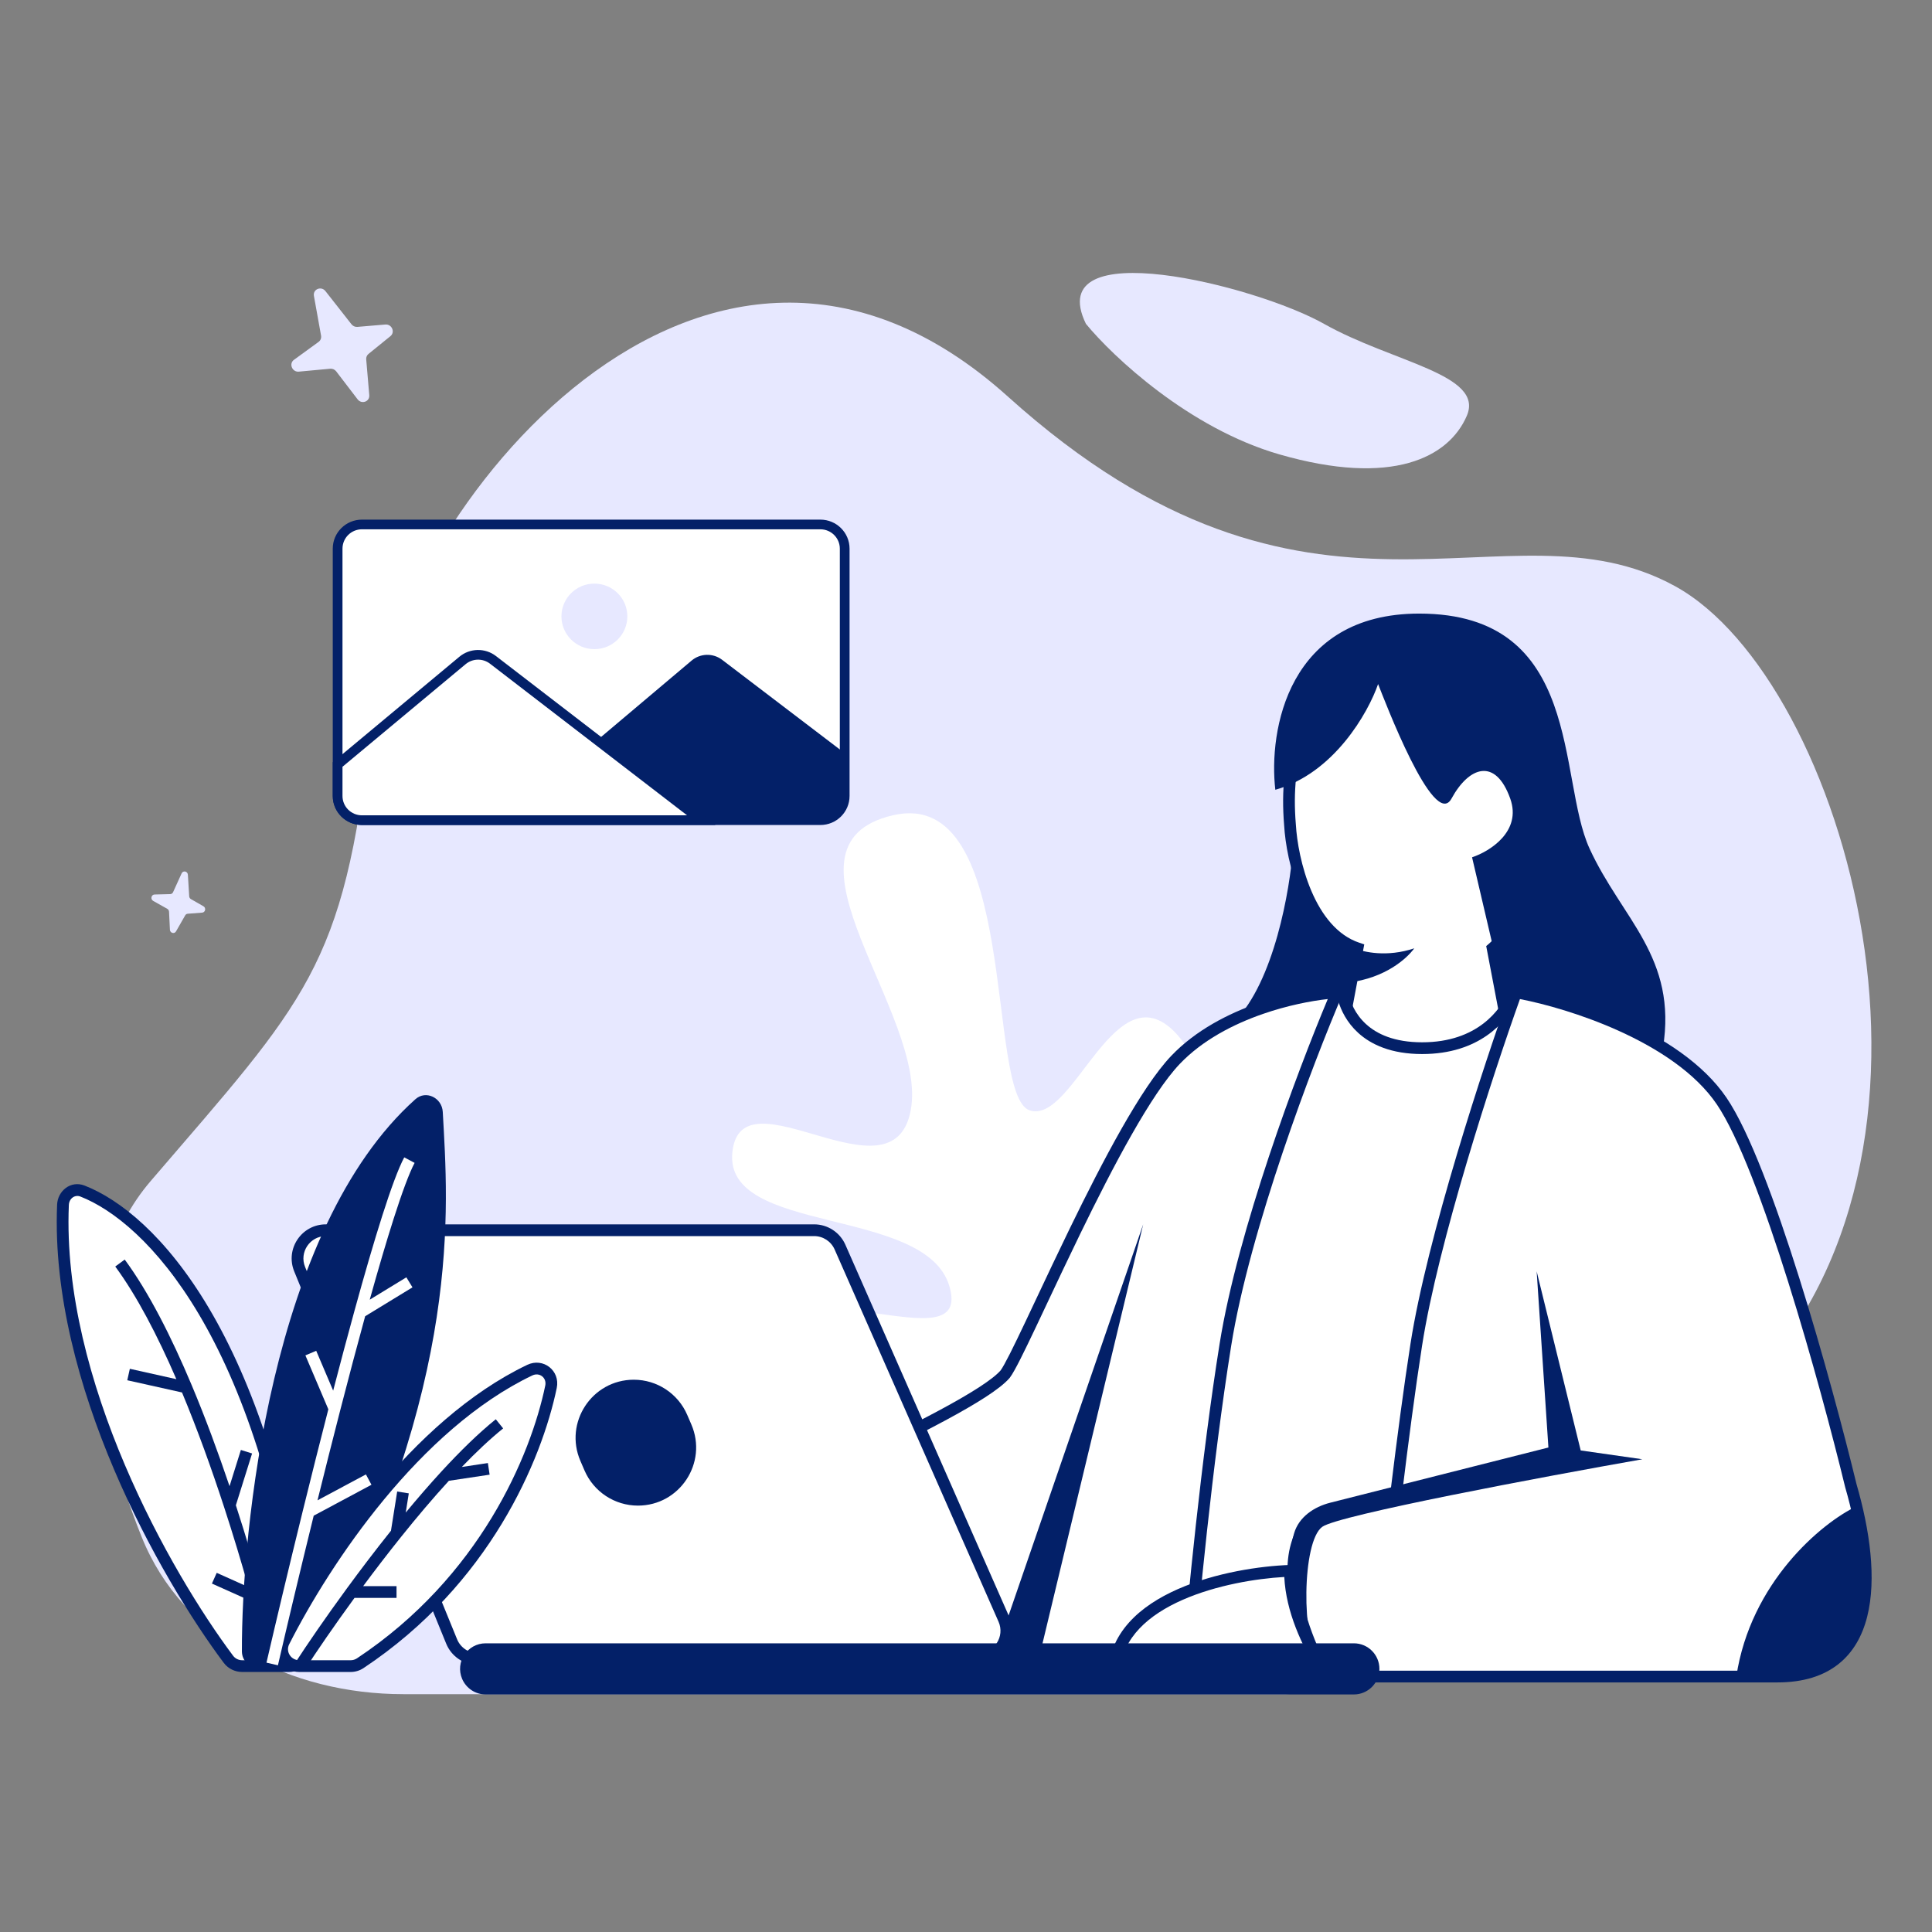 <svg xmlns="http://www.w3.org/2000/svg" width="3000" height="3000" fill="none" viewBox="0 0 3000 3000" id="woman-working-on-computer">
  <rect x="0" y="0" width="3000" height="3000" fill="#808080" stroke="none"/>
  <path fill="#E7E8FF" d="M574.784 1136.63C533.894 1503.35 474.83 1553.15 234.031 1833.85C108.684 1979.97 145.818 2201.74 220.017 2386.66C284.415 2547.15 452.868 2630.68 626.246 2630.68H1996.6C2128.16 2630.68 2612.01 2251.99 2705.63 2159.83C3078.18 1793.11 2864.65 1055.13 2601.13 910.255C2337.61 765.377 2037.75 1041.55 1565.24 615.971C1092.73 190.391 612.646 797.069 574.784 1136.63Z"></path>
  <path fill="#E7E8FF" d="M1986.55 705.546C1846.08 665.005 1727.79 553.516 1686.2 502.84C1616.89 360.024 1949.58 442.949 2055.86 502.84C2162.14 562.73 2305.38 581.158 2277.65 645.655C2249.93 710.153 2162.14 756.222 1986.55 705.546Z"></path>
  <path fill="#fff" d="M1921.85 2603.33H1474.17C1349.55 2557.05 1183.4 2501.52 1224.94 2395.09 1266.48 2288.65 1474.17 2432.11 1529.55 2330.3 1584.94 2228.49 1137.25 2214.61 1183.4 2085.04 1229.56 1955.47 1511.09 2122.06 1474.17 1997.11 1437.25 1872.17 1123.4 1918.45 1137.25 1788.87 1151.1 1659.3 1386.48 1872.17 1414.17 1724.09 1441.86 1576 1188.02 1312.23 1386.48 1265.96 1584.94 1219.68 1529.55 1700.95 1598.78 1724.09 1668.01 1747.23 1732.63 1497.34 1829.55 1608.4 1926.47 1719.46 1760.32 1969.35 1829.55 2085.04 1898.78 2200.73 1995.7 1770.36 2106.47 1969.35 2195.08 2128.54 2020.31 2458.33 1921.85 2603.33ZM2317.72 1472.56 2335.96 1568.31 2317.72 1668.62C2270.61 1674.7 2174.56 1686.86 2167.26 1686.86 2159.97 1686.86 2106.47 1641.27 2080.63 1618.47L2107.99 1472.56C2031.39 1447.03 2006.16 1334.26 2003.12 1281.06 1984.88 1062.2 2130.78 1034.85 2158.14 1034.85 2185.5 1034.85 2358.76 1034.85 2381.56 1217.23 2399.8 1363.13 2346.6 1448.24 2317.72 1472.56Z"></path>
  <path fill="#032068" fill-rule="evenodd" d="M2267.75 1065.93C2314.82 1087.57 2361.55 1130.67 2372.51 1218.36C2390.44 1361.8 2337.94 1443.62 2311.85 1465.59L2307.77 1469.03L2326.69 1568.35L2309.95 1660.43C2286.64 1663.43 2254.48 1667.51 2226.44 1670.97C2211.04 1672.87 2196.91 1674.58 2186.18 1675.81C2180.82 1676.42 2176.33 1676.91 2172.97 1677.25C2171.29 1677.42 2169.93 1677.55 2168.9 1677.63C2168.7 1677.65 2168.52 1677.66 2168.36 1677.68C2168.04 1677.51 2167.62 1677.29 2167.1 1676.98C2165.25 1675.9 2162.73 1674.22 2159.6 1671.97C2153.38 1667.5 2145.36 1661.22 2136.65 1654.14C2120.93 1641.35 2103.29 1626.22 2090.55 1615.05L2118.41 1466.43L2110.87 1463.91C2076.22 1452.36 2052.2 1420.68 2036.35 1383.6C2020.59 1346.73 2013.69 1306.31 2012.22 1280.54L2012.21 1280.42L2012.2 1280.3C2003.27 1173.11 2034.55 1114.56 2069.67 1082.63C2105.28 1050.25 2146.26 1043.97 2158.14 1043.97C2171.63 1043.97 2220.08 1044.01 2267.75 1065.93ZM2158.22 1025.73H2158.14C2142.67 1025.73 2097.01 1033.12 2057.4 1069.14C2017.3 1105.59 1984.75 1170.11 1994.02 1281.7C1995.6 1309.13 2002.85 1351.63 2019.58 1390.77C2035.24 1427.39 2059.92 1462.67 2097.61 1478.41L2070.71 1621.88L2074.6 1625.31C2087.57 1636.75 2107.5 1653.94 2125.14 1668.29C2133.95 1675.45 2142.29 1682 2148.96 1686.79C2152.27 1689.17 2155.33 1691.23 2157.9 1692.73C2159.18 1693.48 2160.51 1694.19 2161.8 1694.74C2162.83 1695.17 2164.88 1695.98 2167.26 1695.98C2169.76 1695.98 2177.87 1695.12 2188.26 1693.93C2199.07 1692.69 2213.26 1690.97 2228.68 1689.07C2259.51 1685.27 2295.32 1680.71 2318.89 1677.67L2325.5 1676.81L2345.24 1568.27L2327.64 1475.9C2359.61 1445.44 2408.38 1358.32 2390.61 1216.1C2378.77 1121.41 2327.47 1073.31 2275.37 1049.36C2223.97 1025.73 2172.2 1025.73 2158.22 1025.73Z" clip-rule="evenodd"></path>
  <path fill="#032068" d="M2196.05 1472.56C2153.58 1486.72 2117.9 1478.46 2103.15 1472.56L2094.31 1525.64C2150.93 1518.57 2184.25 1488.78 2196.05 1472.56Z"></path>
  <path fill="#fff" d="M2208.3 1627.59C2299.49 1627.59 2337.48 1572.87 2349.64 1545.52L2381.56 1554.63L2180.94 2594.21H2149.02H1661.15L1966.64 1609.35L2071.51 1545.52H2085.19C2091.27 1572.87 2117.11 1627.59 2208.3 1627.59Z"></path>
  <path fill="#032068" fill-rule="evenodd" d="M2344.53 1534.57L2341.31 1541.81C2330.14 1566.93 2294.86 1618.47 2208.3 1618.47C2164.66 1618.47 2137.71 1605.44 2120.99 1590.09C2104.11 1574.59 2096.85 1555.93 2094.09 1543.54L2092.5 1536.4H2068.95L1958.95 1603.35L1648.78 2603.33H2188.47L2392.09 1548.16L2344.53 1534.57ZM2078.15 1554.63C2082.46 1569.04 2091.34 1587.62 2108.66 1603.53C2129.18 1622.37 2160.74 1636.71 2208.3 1636.71C2296.87 1636.71 2338.34 1587.25 2354.5 1556.39L2371.02 1561.11L2173.41 2585.09H1673.53L1974.33 1615.34L2074.07 1554.63H2078.15Z" clip-rule="evenodd"></path>
  <path fill="#fff" d="M2199.18 2088.1C2224.71 1923.96 2313.16 1654.94 2354.2 1540.96C2431.71 1554.63 2604.06 1607.52 2673.37 1709.66C2742.67 1811.79 2835.99 2150.41 2873.99 2306.96C2915.02 2448.3 2915.02 2603.33 2760 2603.33H2057.83C1984.88 2461.98 2007.68 2393.59 2030.47 2366.23C2048.71 2344.35 2129.63 2326.71 2167.8 2320.64C2177.72 2238.96 2188.63 2155.88 2199.18 2088.1Z"></path>
  <path fill="#032068" fill-rule="evenodd" d="M2348.22 1530.64L2355.79 1531.98C2395.21 1538.93 2458.41 1555.78 2520.61 1583.82C2582.61 1611.78 2644.85 1651.4 2680.91 1704.54C2698.84 1730.95 2717.97 1772.06 2737.1 1820.72C2756.29 1869.55 2775.71 1926.56 2794.12 1985.17C2830.9 2102.3 2863.76 2226.18 2882.8 2304.61C2903.41 2375.68 2914.2 2451.61 2899.36 2510.38C2891.87 2540.01 2877.75 2565.76 2854.64 2584.05C2831.51 2602.35 2800.3 2612.45 2760 2612.45H2052.28L2049.73 2607.51C1976 2464.66 1997.28 2391.82 2023.47 2360.39C2029.43 2353.23 2039.55 2347.33 2050.52 2342.41C2061.81 2337.34 2075.27 2332.76 2089.12 2328.75C2113.79 2321.6 2140.38 2316.06 2159.58 2312.76C2169.28 2233.24 2179.89 2152.75 2190.17 2086.7C2215.85 1921.6 2304.59 1651.85 2345.62 1537.87L2348.22 1530.64ZM2360.17 1551.34C2318.11 1669.13 2233.04 1929.7 2208.19 2089.5C2197.67 2157.14 2186.77 2240.1 2176.86 2321.74L2176.03 2328.56L2169.24 2329.64C2150.42 2332.64 2121.03 2338.49 2094.2 2346.26C2080.77 2350.15 2068.2 2354.46 2057.99 2359.05C2047.47 2363.77 2040.63 2368.29 2037.48 2372.07C2018.31 2395.08 1994.33 2457.79 2063.41 2594.21H2760C2797.21 2594.21 2824.13 2584.93 2843.32 2569.74C2862.53 2554.55 2874.91 2532.71 2881.67 2505.91C2895.32 2451.89 2885.62 2379.72 2865.23 2309.5L2865.17 2309.3L2865.13 2309.11C2846.16 2230.99 2813.39 2107.39 2776.72 1990.64C2758.38 1932.25 2739.1 1875.68 2720.12 1827.4C2701.08 1778.95 2682.55 1739.43 2665.82 1714.78C2632.58 1665.78 2573.99 1627.9 2513.11 1600.45C2456.3 1574.83 2398.56 1558.79 2360.17 1551.34Z" clip-rule="evenodd"></path>
  <path fill="#fff" d="M1902.81 2088.1C1931.99 1905.72 2030.48 1647.34 2076.07 1540.96C2022.88 1544 1898.25 1569.22 1825.29 1645.82C1734.1 1741.57 1588.2 2097.22 1560.84 2133.69C1506.13 2197.53 1086.32 2367.5 1077.53 2398.15C1041.06 2448.3 1082.09 2580.53 1127.69 2603.33H1843.54C1851.13 2504.54 1873.63 2270.48 1902.81 2088.1Z"></path>
  <path fill="#032068" fill-rule="evenodd" d="M2090.25 1531.01L2084.45 1544.55C2038.91 1650.83 1940.81 1908.33 1911.81 2089.54C1882.69 2271.58 1860.22 2505.36 1852.63 2604.03L1851.98 2612.45H1125.53L1123.61 2611.48C1109.88 2604.62 1097.65 2590.28 1087.63 2573.34C1077.46 2556.15 1068.91 2535.13 1063.03 2513.38C1057.15 2491.63 1053.85 2468.78 1054.45 2447.9C1055.04 2427.65 1059.32 2408.32 1069.44 2393.79C1070.31 2391.82 1071.54 2390.18 1072.63 2388.92C1074.14 2387.17 1075.99 2385.45 1078.01 2383.79C1082.04 2380.47 1087.42 2376.79 1093.77 2372.85C1106.53 2364.95 1124.13 2355.41 1144.9 2344.76C1179.2 2327.18 1222.73 2306.29 1268.55 2284.3C1278.29 2279.62 1288.13 2274.9 1298.01 2270.15C1354.47 2242.99 1412.17 2214.88 1459.16 2189.6C1482.65 2176.96 1503.33 2165.1 1519.78 2154.47C1536.25 2143.82 1547.74 2134.86 1553.72 2127.99C1556.6 2124.07 1561.46 2115.35 1568.18 2102.07C1574.91 2088.78 1583.17 2071.61 1592.64 2051.63C1597.9 2040.53 1603.54 2028.58 1609.48 2015.96C1624.9 1983.24 1642.4 1946.08 1660.93 1908C1686.61 1855.21 1714.35 1800.44 1741.42 1752.81C1768.39 1705.38 1795.06 1664.34 1818.69 1639.54C1856.54 1599.8 1907.41 1573.72 1955.11 1557.19C2002.84 1540.65 2048.13 1533.42 2075.55 1531.85L2090.25 1531.01ZM1961.08 1574.42C1914.92 1590.42 1867.01 1615.25 1831.9 1652.11C1809.93 1675.18 1784.17 1714.51 1757.28 1761.83C1730.49 1808.95 1702.95 1863.32 1677.33 1915.98C1658.86 1953.95 1641.43 1990.94 1626.03 2023.63C1620.07 2036.27 1614.42 2048.28 1609.12 2059.45C1599.64 2079.44 1591.3 2096.79 1584.46 2110.31C1577.75 2123.56 1572.12 2133.85 1568.14 2139.17L1567.96 2139.4L1567.77 2139.63C1560 2148.69 1546.48 2158.92 1529.68 2169.79C1512.65 2180.79 1491.49 2192.92 1467.8 2205.67C1420.4 2231.17 1362.35 2259.44 1305.92 2286.58C1295.99 2291.36 1286.12 2296.1 1276.36 2300.78C1230.54 2322.77 1187.28 2343.53 1153.22 2360.99C1132.55 2371.58 1115.48 2380.85 1103.38 2388.35C1097.31 2392.12 1092.72 2395.3 1089.61 2397.86C1088.05 2399.15 1087.04 2400.13 1086.44 2400.83C1086.31 2400.98 1086.21 2401.1 1086.15 2401.19L1085.85 2402.21L1084.91 2403.51C1077.31 2413.96 1073.23 2429.53 1072.68 2448.42C1072.14 2467.15 1075.11 2488.19 1080.63 2508.62C1086.15 2529.04 1094.12 2548.49 1103.33 2564.06C1112.09 2578.87 1121.4 2589.22 1129.98 2594.21H1835.1C1843.29 2490.93 1865.37 2264.38 1893.8 2086.66C1921.96 1910.68 2014 1665.15 2061.77 1551.32C2035.72 1554.18 1999.25 1561.19 1961.08 1574.42Z" clip-rule="evenodd"></path>
  <path fill="#032068" d="M2454.51 2252.24 2386.12 1974.11 2404.36 2247.68 2065.67 2333.37C2040.19 2339.82 2016.88 2355.67 2009.48 2380.89 1986.57 2458.9 2021.33 2549.24 2048.71 2580.53 2020.79 2548.61 2021.36 2393.59 2053.27 2370.79 2078.81 2352.55 2395.24 2293.28 2550.26 2265.92L2454.51 2252.24ZM1775.14 1901.16 1606.44 2603.33H1533.49L1775.14 1901.16Z"></path>
  <path fill="#fff" d="M1729.55 2603.33C1729.55 2479.31 1913.45 2442.22 2003.12 2439.18C2003.12 2501.19 2035.03 2562.29 2062.39 2603.33H1729.55Z"></path>
  <path fill="#032068" fill-rule="evenodd" d="M2012.24 2429.75L2002.81 2430.07C1957.23 2431.61 1887.6 2441.78 1829.03 2467.54C1770.73 2493.19 1720.43 2535.8 1720.43 2603.33V2612.45H2079.43L2069.98 2598.27C2042.89 2557.63 2012.24 2498.41 2012.24 2439.18V2429.75ZM1994.23 2448.71C1996.9 2503.12 2021.78 2555.56 2045.69 2594.21H1739.04C1743.27 2542.72 1783.38 2507.55 1836.38 2484.23C1888.43 2461.34 1950.36 2451.19 1994.23 2448.71Z" clip-rule="evenodd"></path>
  <path fill="#fff" d="M844.995 2603.33C844.995 2493.09 989.797 2455.56 1068.41 2452.86C1068.41 2507.98 1104.47 2577.66 1123.13 2603.33H844.995Z"></path>
  <path fill="#032068" fill-rule="evenodd" d="M1077.53 2443.42L1068.1 2443.75C1027.84 2445.13 970.593 2455.39 923.077 2479.65C875.531 2503.92 835.877 2543.35 835.877 2603.33V2612.45H1141.03L1130.5 2597.97C1121.67 2585.81 1108.33 2562.63 1097.21 2535.66C1086.05 2508.61 1077.53 2478.69 1077.53 2452.86V2443.42ZM1059.62 2462.43C1061.37 2489.1 1070.05 2517.65 1080.34 2542.61C1088.53 2562.48 1097.95 2580.55 1106.23 2594.21H854.484C858.199 2548.86 889.606 2517.21 931.37 2495.89C972.488 2474.9 1022.06 2464.88 1059.62 2462.43Z" clip-rule="evenodd"></path>
  <path fill="#032068" d="M2285.81 1331.22 2335.96 1545.51C2434.45 1545.51 2542.66 1600.23 2582.18 1627.59 2604.97 1486.24 2518.34 1426.97 2468.19 1317.54 2418.03 1208.11 2459.07 952.776 2203.74 952.776 1999.47 952.776 1969.68 1135.16 1980.32 1226.35 2071.51 1200.81 2124.7 1106.28 2139.9 1062.2 2149.02 1085 2226.53 1290.18 2253.89 1240.03 2281.25 1189.87 2322.28 1176.19 2345.08 1240.03 2363.32 1291.09 2313.16 1322.1 2285.81 1331.22ZM1916.49 1586.55C1978.49 1524.54 2003.12 1381.37 2007.68 1317.54 2022.27 1423.32 2080.63 1464.96 2107.99 1472.56L2094.31 1545.51C2014.06 1541.87 1942.32 1571.35 1916.49 1586.55ZM2696.17 2603.33C2718.05 2457.42 2828.39 2364.71 2883.11 2338.87 2912.67 2458.09 2905.9 2603.33 2778.24 2603.33H2696.17Z"></path>
  <path fill="#fff" d="M524.263 851.956C524.263 831.206 541.172 814.385 562.03 814.385H1273.87C1294.72 814.385 1311.63 831.206 1311.63 851.956V1235.98C1311.63 1256.73 1294.72 1273.55 1273.87 1273.55H562.03C541.172 1273.55 524.263 1256.73 524.263 1235.98V851.956Z"></path>
  <path fill="#032068" fill-rule="evenodd" d="M516.709 851.956C516.709 827.056 537 806.871 562.03 806.871H1273.87C1298.9 806.871 1319.19 827.056 1319.19 851.956V1235.98C1319.19 1260.88 1298.9 1281.06 1273.87 1281.06H562.03C537 1281.06 516.709 1260.88 516.709 1235.98V851.956ZM562.03 821.899C545.343 821.899 531.816 835.356 531.816 851.956V1235.98C531.816 1252.58 545.343 1266.03 562.03 1266.03H1273.87C1290.55 1266.03 1304.08 1252.58 1304.08 1235.98V851.956C1304.08 835.356 1290.55 821.899 1273.87 821.899H562.03Z" clip-rule="evenodd"></path>
  <path fill="#032068" d="M1073.92 1025.74L882.648 1187.12V1233.28C882.648 1254.03 899.557 1270.85 920.416 1270.85H1273.86C1294.72 1270.85 1311.63 1254.03 1311.63 1233.28V1169.52L1121.31 1024.56C1107.2 1013.82 1087.47 1014.31 1073.92 1025.74Z"></path>
  <path fill="#E7E8FF" d="M974.132 957.12C974.132 985.232 951.223 1008.02 922.964 1008.02C894.704 1008.02 871.795 985.232 871.795 957.12C871.795 929.007 894.704 906.217 922.964 906.217C951.223 906.217 974.132 929.007 974.132 957.12Z"></path>
  <path fill="#fff" d="M718.161 1025.57L524.263 1187.12L524.263 1235.98C524.263 1256.73 541.172 1273.55 562.03 1273.55H1089L765.517 1024.66C751.476 1013.85 731.769 1014.23 718.161 1025.57Z"></path>
  <path fill="#032068" fill-rule="evenodd" d="M760.895 1030.6C749.663 1021.96 733.897 1022.26 723.011 1031.33L531.816 1190.63L531.816 1235.98C531.816 1252.58 545.343 1266.03 562.03 1266.03H1066.88L760.895 1030.6ZM713.311 1019.81C729.64 1006.21 753.289 1005.75 770.138 1018.71L1111.11 1281.06H562.03C537 1281.06 516.709 1260.88 516.709 1235.98L516.709 1183.61L713.311 1019.81Z" clip-rule="evenodd"></path>
  <path fill="#fff" d="M1304.35 1936.49L1558.91 2514.55C1571.69 2543.57 1550.43 2576.15 1518.73 2576.15H741.953C724.113 2576.15 708.047 2565.36 701.304 2548.84L465.305 1970.78C453.514 1941.9 474.759 1910.28 505.954 1910.28H1264.16C1281.57 1910.28 1297.33 1920.56 1304.35 1936.49Z"></path>
  <path fill="#032068" fill-rule="evenodd" d="M1264.17 1919.4C1277.96 1919.4 1290.44 1927.54 1296 1940.16L1550.56 2518.23C1560.69 2541.22 1543.85 2567.03 1518.73 2567.03H741.953C727.819 2567.03 715.089 2558.48 709.747 2545.4L473.748 1967.33C464.406 1944.45 481.238 1919.4 505.954 1919.4H1264.17ZM1312.69 1932.81C1304.22 1913.58 1285.19 1901.16 1264.17 1901.16H505.954C468.28 1901.16 442.623 1939.35 456.863 1974.22L692.862 2552.29C701.005 2572.24 720.408 2585.27 741.953 2585.27H1518.73C1557.02 2585.27 1582.69 2545.92 1567.25 2510.88L1312.69 1932.81Z" clip-rule="evenodd"></path>
  <path fill="#032068" d="M1067.09 2196.97C1052.81 2163.86 1020.21 2142.42 984.157 2142.42 919.231 2142.42 875.515 2208.88 901.226 2268.5L907.634 2283.35C921.911 2316.46 954.511 2337.9 990.565 2337.9 1055.49 2337.9 1099.21 2271.44 1073.5 2211.83L1067.09 2196.97ZM754.147 2631.13H2102.25C2124.18 2631.13 2141.96 2613.36 2141.96 2591.42 2141.96 2569.49 2124.18 2551.72 2102.25 2551.72H754.147C725.694 2551.72 706.475 2580.76 717.601 2606.95 723.83 2621.61 738.218 2631.13 754.147 2631.13Z"></path>
  <path fill="#fff" d="M97.793 1870.83C86.195 2145.74 257.462 2446.72 354.675 2576.5C359.751 2583.28 367.713 2587.12 376.178 2587.12H448.453C464.85 2587.12 477.546 2572.54 475.388 2556.29C410.996 2071.33 232.527 1890.15 128.018 1849.44C113.182 1843.66 98.463 1854.92 97.793 1870.83Z"></path>
  <path fill="#032068" fill-rule="evenodd" d="M124.708 1857.94C116.647 1854.8 107.355 1860.5 106.903 1871.21C101.184 2006.79 140.578 2149.34 193.821 2274.52C247.032 2399.63 313.772 2506.68 361.974 2571.04C365.265 2575.43 370.48 2578 376.178 2578H448.453C459.302 2578 467.785 2568.31 466.348 2557.49C402.123 2073.8 224.591 1896.84 124.708 1857.94ZM88.681 1870.44C89.572 1849.34 109.717 1832.53 131.328 1840.94C240.462 1883.45 419.868 2068.87 484.428 2555.09C487.307 2576.77 470.397 2596.24 448.453 2596.24H376.178C364.946 2596.24 354.236 2591.13 347.377 2581.97C298.365 2516.54 230.865 2408.22 177.038 2281.66C123.244 2155.18 82.803 2009.78 88.681 1870.44Z" clip-rule="evenodd"></path>
  <path fill="#032068" d="M644.982 1706.9C420.023 1907.97 374.976 2379.2 375.63 2564.23C375.682 2578.99 387.796 2590.45 402.559 2590.45H469.478C479.605 2590.45 489.015 2584.67 493.699 2575.69C718.855 2144.06 695.69 1876.03 687.53 1726.6C686.331 1704.64 661.376 1692.24 644.982 1706.9Z"></path>
  <path fill="#fff" d="M822.606 2127.58C645.239 2212.34 505.473 2421.83 440.9 2549.09C431.928 2566.77 445.065 2587.12 464.891 2587.12H544.44C549.714 2587.12 554.925 2585.58 559.32 2582.67C752.571 2454.44 832.634 2263.88 855.596 2153.38C859.663 2133.81 840.641 2118.96 822.606 2127.58Z"></path>
  <path fill="#032068" fill-rule="evenodd" d="M846.668 2151.52C849.191 2139.38 837.802 2130.42 826.538 2135.8C739.52 2177.39 661.234 2249.85 596.485 2328.2C531.798 2406.48 481.067 2490.08 449.032 2553.21C443.304 2564.5 451.5 2578 464.891 2578H544.44C547.957 2578 551.409 2576.97 554.278 2575.07L559.32 2582.67L554.278 2575.07C745.021 2448.5 824.055 2260.35 846.668 2151.52ZM818.674 2119.35C843.481 2107.49 870.134 2128.24 864.524 2155.24C841.214 2267.42 760.121 2460.37 564.362 2590.26C558.443 2594.19 551.471 2596.24 544.44 2596.24H464.891C438.631 2596.24 420.553 2569.03 432.768 2544.96C465.306 2480.84 516.745 2396.06 582.426 2316.59C648.045 2237.18 728.326 2162.52 818.674 2119.35Z" clip-rule="evenodd"></path>
  <path fill="#032068" fill-rule="evenodd" d="M193.654 1955.83C230.962 2006.46 266.107 2075.79 297.622 2150.8C318.967 2201.61 338.725 2255.22 356.422 2307.72L374.03 2251.48L391.435 2256.93L366.245 2337.38C382.423 2387.1 396.641 2435.17 408.482 2478.17C419.42 2517.89 428.337 2553.31 434.897 2581.74L417.126 2585.84C410.857 2558.68 402.395 2524.98 392.036 2487.15L329.068 2458.95L336.523 2442.3L385.692 2464.33C374.8 2425.7 362.143 2383.58 348.003 2340.27C328.713 2281.17 306.679 2219.89 282.625 2162.21L197.645 2143.26L201.614 2125.46L273.862 2141.57C244.436 2073.51 212.374 2011.98 178.972 1966.65L193.654 1955.83Z" clip-rule="evenodd"></path>
  <path fill="#fff" fill-rule="evenodd" d="M574.126 2018.14C587.313 1970.85 599.866 1928.06 611.155 1892.73C624.263 1851.71 635.463 1821.42 643.802 1805.72L627.695 1797.16C618.483 1814.5 606.847 1846.29 593.782 1887.18C580.642 1928.3 565.85 1979.3 550.385 2035.53C539.595 2074.76 528.469 2116.57 517.339 2159.38L490.998 2097.49L474.217 2104.64L509.846 2188.35C496.396 2240.6 483.046 2293.82 470.381 2345.24C448.455 2434.26 428.581 2517.89 413.799 2581.74L431.567 2585.85C446.112 2523.03 465.599 2441.01 487.12 2353.55L576.799 2305.53L568.19 2289.45L493.003 2329.71C504.418 2283.59 516.315 2236.34 528.28 2189.9C541.29 2139.4 554.379 2089.88 567.014 2043.85L640.5 1998.99L630.997 1983.42L574.126 2018.14Z" clip-rule="evenodd"></path>
  <path fill="#032068" fill-rule="evenodd" d="M717.096 2277.9C739.261 2254.86 760.925 2234.42 781.29 2218.03L769.854 2203.82C743.048 2225.4 714.439 2253.43 685.716 2284.65C667.107 2304.88 648.396 2326.52 630.037 2348.69L634.767 2318.89L616.754 2316.03L607.094 2376.9C582.913 2407.14 559.685 2437.74 538.504 2466.66C505.433 2511.82 477.315 2552.92 458.315 2582.15L473.607 2592.09C491.888 2563.97 518.791 2524.6 550.49 2481.17H615.722V2462.93H563.911C582.442 2437.96 602.311 2412.03 622.837 2386.42C647.031 2356.23 672.111 2326.52 696.969 2299.37L760.281 2289.86L757.572 2271.82L717.096 2277.9Z" clip-rule="evenodd"></path>
  <path fill="#E7E8FF" d="M487.456 459.515 498.542 521.174C499.217 524.926 497.75 528.658 494.74 530.849L456.455 558.716C448.218 564.711 453.685 578.033 463.99 577.077L512.769 572.554C516.33 572.224 519.876 573.801 522.096 576.702L555.271 620.065C561.508 628.217 574.248 623.712 573.392 613.658L568.653 558.013C568.375 554.746 569.691 551.608 572.187 549.586L606.264 521.974C613.94 515.754 608.424 503.06 598.413 503.908L554.949 507.592C551.459 507.888 547.992 506.357 545.783 503.543L505.37 452.059C498.76 443.639 485.587 449.121 487.456 459.515ZM282.015 1356.18 268.728 1385.41C267.919 1387.19 266.214 1388.34 264.306 1388.38L240.042 1388.98C234.822 1389.11 233.247 1396.32 237.871 1398.92L259.76 1411.22C261.358 1412.12 262.394 1413.82 262.485 1415.69L263.844 1443.64C264.099 1448.9 270.784 1450.71 273.352 1446.22L287.564 1421.37C288.398 1419.91 289.867 1418.97 291.509 1418.85L313.924 1417.13C318.973 1416.74 320.345 1409.78 315.876 1407.22L296.473 1396.12C294.915 1395.22 293.899 1393.57 293.787 1391.74L291.742 1358.25C291.407 1352.78 284.254 1351.25 282.015 1356.18Z"></path>
</svg>
